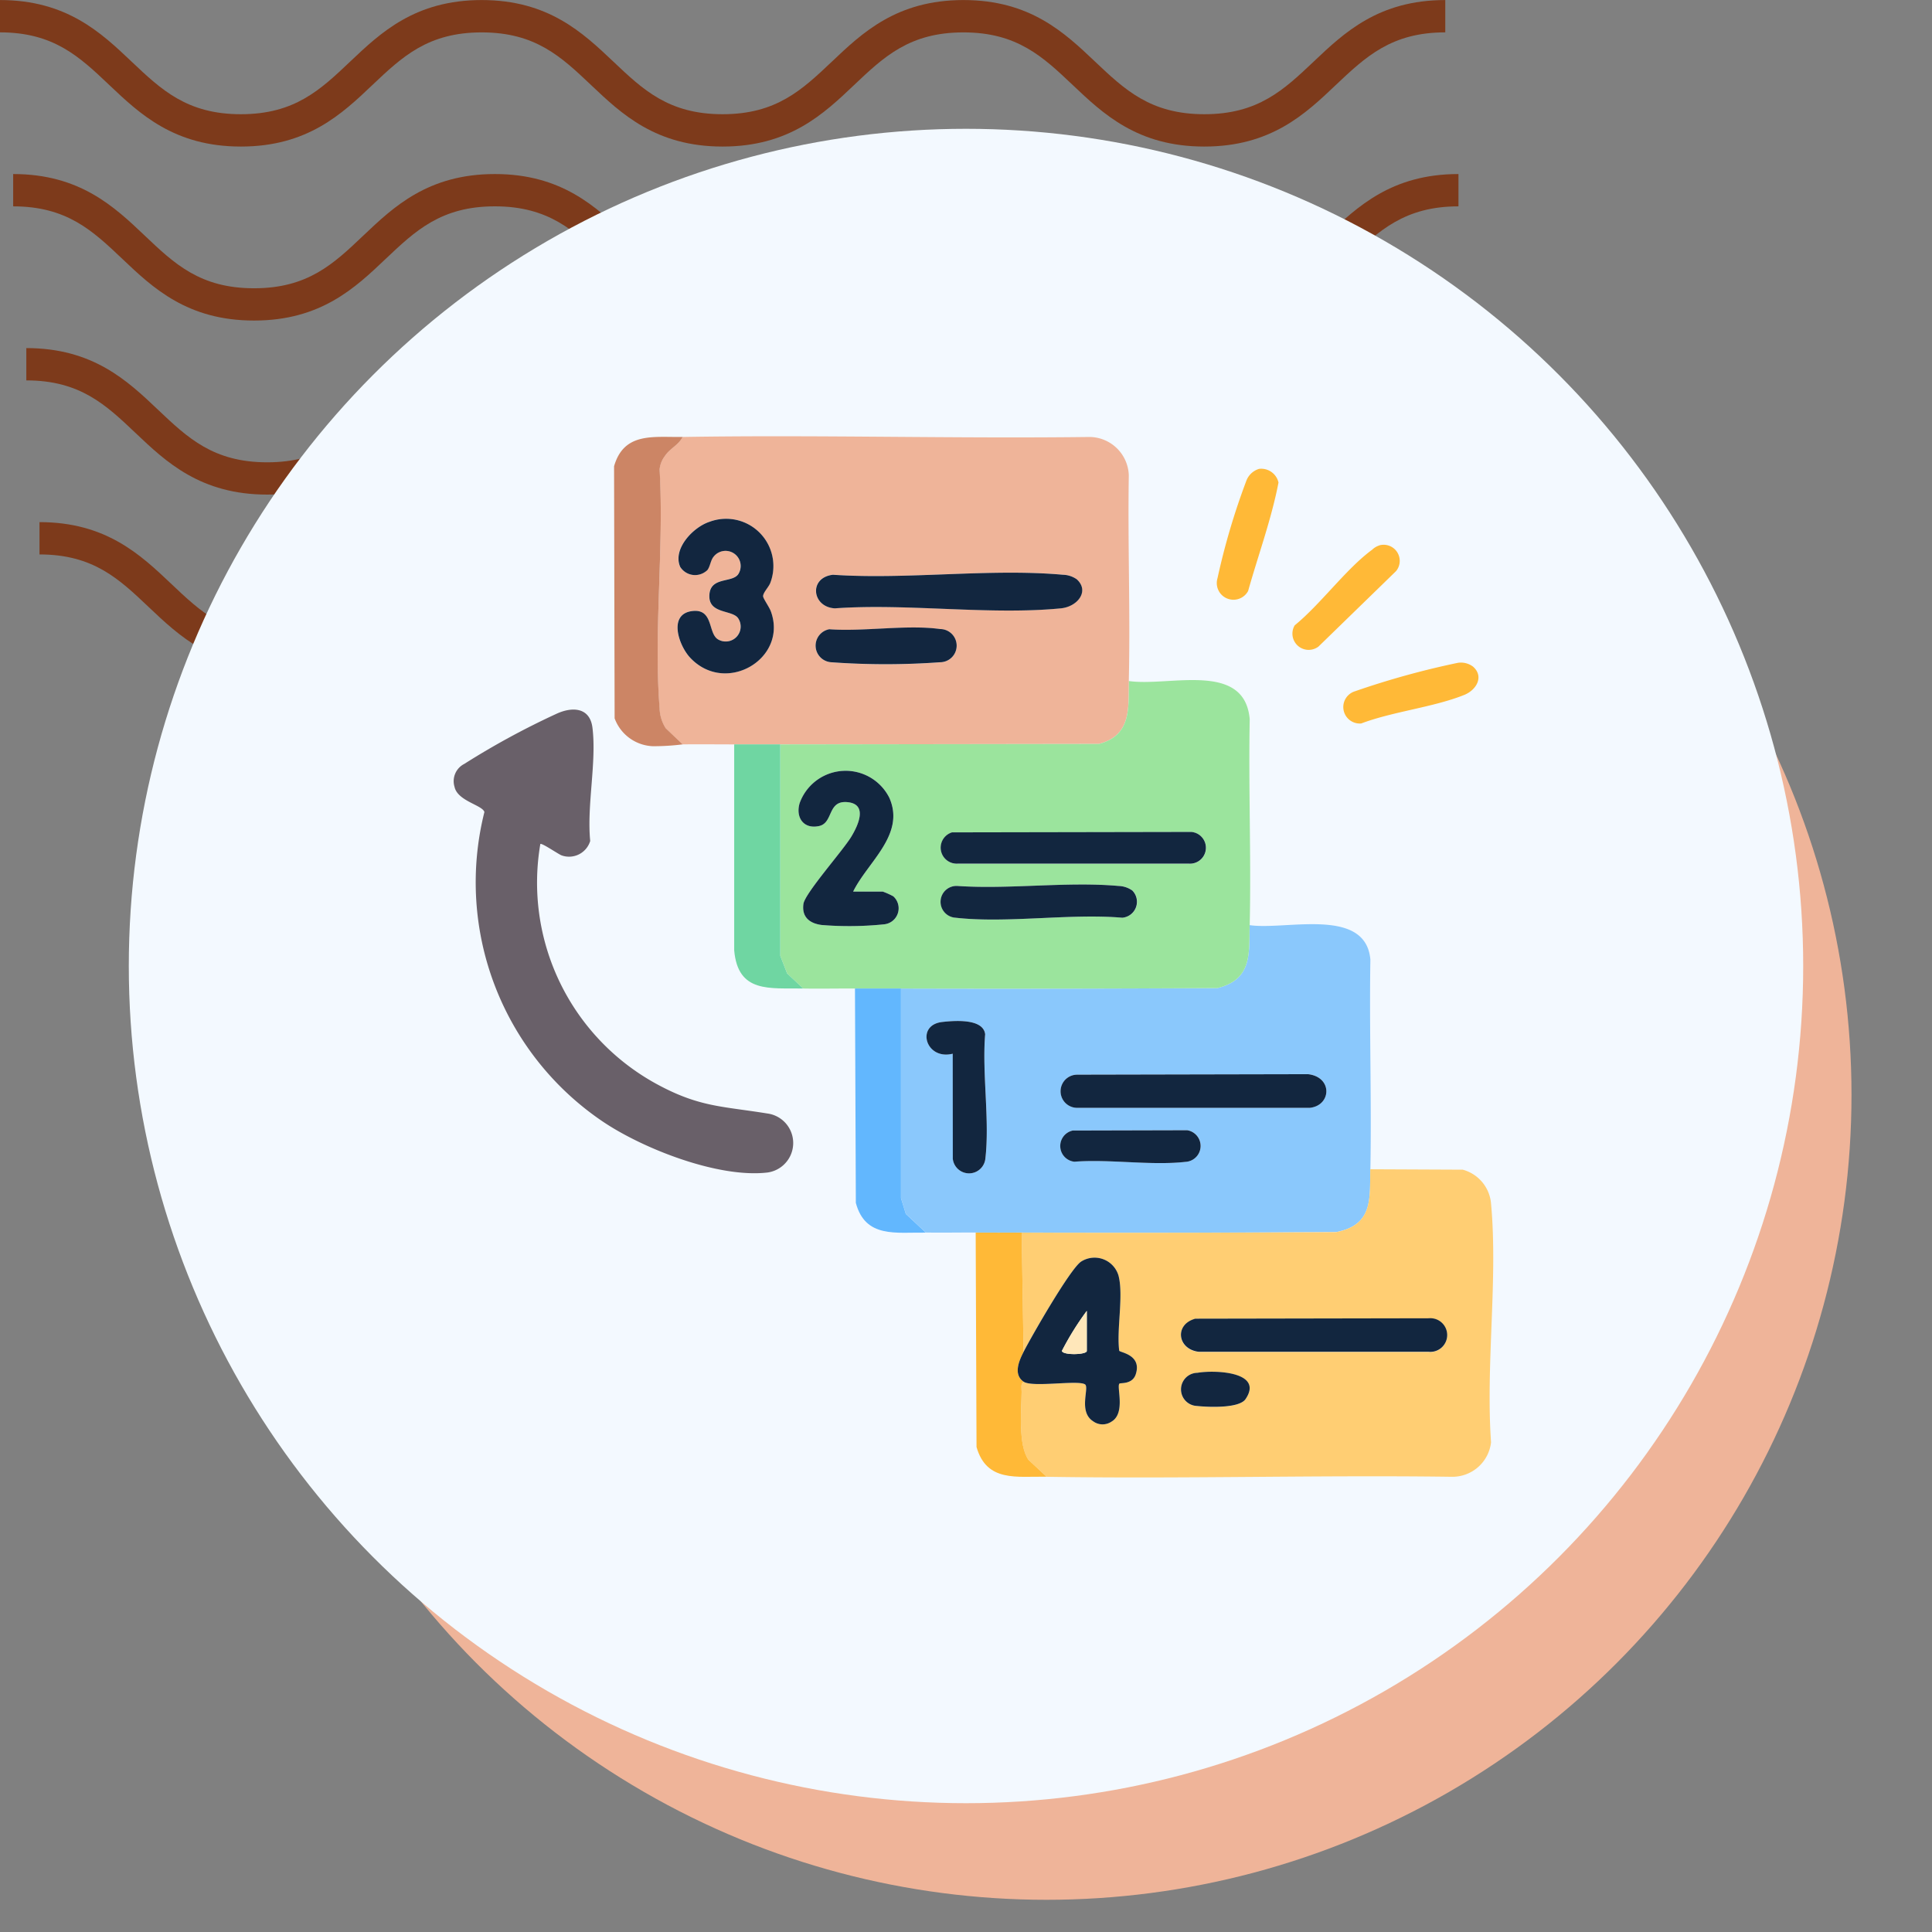 <svg xmlns="http://www.w3.org/2000/svg" xmlns:xlink="http://www.w3.org/1999/xlink" width="120" height="120" viewBox="0 0 120 120">
  <rect x="0" y="0" width="120" height="120" fill="#808080" stroke="none"/>
  <defs>
    <clipPath id="clip-path">
      <rect id="Rectangle_400938" data-name="Rectangle 400938" width="120" height="120" transform="translate(0 0)" fill="none"/>
    </clipPath>
    <clipPath id="clip-path-2">
      <rect id="Rectangle_401073" data-name="Rectangle 401073" width="92.219" height="41.532" fill="#7d3a1b"/>
    </clipPath>
    <clipPath id="clip-path-3">
      <rect id="Rectangle_403197" data-name="Rectangle 403197" width="66.672" height="64.672" fill="none"/>
    </clipPath>
  </defs>
  <g id="Group_1103359" data-name="Group 1103359" transform="translate(-810 -2980)">
    <g id="Group_1099399" data-name="Group 1099399" transform="translate(422.332 -3033)">
      <rect id="Rectangle_401103" data-name="Rectangle 401103" width="120" height="120" transform="translate(387.668 6013)" fill="none"/>
      <g id="Group_1099348" data-name="Group 1099348" transform="translate(387.668 6013)">
        <g id="Group_1099282" data-name="Group 1099282">
          <g id="Group_1099281" data-name="Group 1099281" clip-path="url(#clip-path-2)">
            <path id="Path_873375" data-name="Path 873375" d="M74.8,9.1c-4.139,0-6.28-2.03-8.17-3.821-1.855-1.756-3.452-3.274-6.792-3.274s-4.937,1.517-6.792,3.274C51.161,7.072,49.023,9.1,44.881,9.1s-6.28-2.03-8.169-3.821C34.857,3.525,33.26,2.007,29.92,2.007s-4.937,1.517-6.789,3.274C21.241,7.072,19.1,9.1,14.962,9.1S8.679,7.072,6.789,5.281C4.937,3.525,3.34,2.007,0,2.007V0C4.139,0,6.28,2.033,8.17,3.821c1.855,1.759,3.452,3.274,6.792,3.274S19.9,5.58,21.75,3.824C23.637,2.033,25.781,0,29.92,0s6.283,2.033,8.17,3.821c1.855,1.759,3.452,3.274,6.792,3.274s4.937-1.514,6.792-3.274C53.56,2.033,55.7,0,59.843,0s6.283,2.033,8.17,3.821C69.867,5.58,71.464,7.094,74.8,7.094S79.742,5.58,81.6,3.821C83.483,2.033,85.624,0,89.766,0V2.007c-3.34,0-4.937,1.517-6.792,3.274C81.084,7.072,78.943,9.1,74.8,9.1" transform="translate(2.453 32.43)" fill="#7d3a1b"/>
            <path id="Path_873376" data-name="Path 873376" d="M74.8,9.1c-4.139,0-6.283-2.03-8.17-3.824-1.855-1.756-3.452-3.27-6.792-3.27s-4.937,1.514-6.792,3.27C51.164,7.072,49.023,9.1,44.881,9.1s-6.283-2.03-8.17-3.824c-1.855-1.756-3.452-3.27-6.792-3.27s-4.937,1.517-6.789,3.27C21.241,7.072,19.1,9.1,14.962,9.1S8.679,7.072,6.789,5.278C4.937,3.522,3.34,2.007,0,2.007V0C4.139,0,6.283,2.03,8.17,3.821c1.855,1.759,3.452,3.274,6.792,3.274S19.9,5.58,21.75,3.821C23.637,2.03,25.781,0,29.92,0S36.2,2.03,38.093,3.821c1.852,1.759,3.449,3.274,6.789,3.274s4.937-1.514,6.792-3.274C53.56,2.03,55.7,0,59.843,0s6.283,2.03,8.17,3.821C69.867,5.58,71.464,7.094,74.8,7.094S79.742,5.58,81.6,3.821C83.486,2.03,85.627,0,89.769,0V2.007c-3.34,0-4.94,1.517-6.8,3.27C81.084,7.072,78.943,9.1,74.8,9.1" transform="translate(1.635 21.62)" fill="#7d3a1b"/>
            <path id="Path_873377" data-name="Path 873377" d="M74.8,9.1c-4.139,0-6.283-2.03-8.169-3.824-1.855-1.756-3.452-3.27-6.792-3.27s-4.937,1.514-6.792,3.27C51.164,7.072,49.02,9.1,44.881,9.1s-6.283-2.03-8.17-3.824c-1.855-1.756-3.452-3.27-6.792-3.27s-4.937,1.517-6.789,3.27C21.241,7.072,19.1,9.1,14.962,9.1S8.678,7.072,6.789,5.278C4.937,3.522,3.34,2.007,0,2.007V0C4.139,0,6.283,2.03,8.169,3.821c1.851,1.759,3.452,3.274,6.792,3.274S19.9,5.58,21.75,3.821C23.637,2.03,25.781,0,29.92,0S36.2,2.03,38.093,3.821c1.852,1.759,3.449,3.274,6.789,3.274s4.937-1.514,6.792-3.274C53.56,2.03,55.7,0,59.843,0s6.283,2.03,8.17,3.821C69.867,5.58,71.464,7.094,74.8,7.094S79.742,5.58,81.6,3.821C83.486,2.03,85.624,0,89.769,0V2.007c-3.34,0-4.941,1.517-6.8,3.27C81.084,7.072,78.943,9.1,74.8,9.1" transform="translate(0.818 10.81)" fill="#7d3a1b"/>
            <path id="Path_873378" data-name="Path 873378" d="M74.8,9.1c-4.139,0-6.28-2.03-8.17-3.821-1.855-1.756-3.452-3.27-6.792-3.27s-4.937,1.514-6.789,3.27C51.164,7.069,49.023,9.1,44.881,9.1s-6.28-2.03-8.169-3.821c-1.855-1.756-3.452-3.27-6.792-3.27s-4.937,1.514-6.789,3.267C21.245,7.069,19.1,9.1,14.962,9.1S8.678,7.069,6.789,5.278C4.937,3.522,3.34,2.007,0,2.007V0C4.139,0,6.283,2.03,8.17,3.821c1.855,1.756,3.452,3.27,6.792,3.27S19.9,5.577,21.75,3.821C23.64,2.03,25.781,0,29.92,0s6.28,2.03,8.173,3.821c1.852,1.756,3.449,3.27,6.789,3.27s4.937-1.514,6.792-3.27C53.563,2.03,55.7,0,59.843,0s6.28,2.03,8.17,3.821c1.855,1.756,3.452,3.27,6.792,3.27s4.937-1.514,6.792-3.27C83.486,2.03,85.627,0,89.769,0V2.007c-3.344,0-4.941,1.514-6.8,3.27C81.084,7.069,78.943,9.1,74.8,9.1" transform="translate(0 0.003)" fill="#7d3a1b"/>
          </g>
        </g>
      </g>
      <circle id="Ellipse_11504" data-name="Ellipse 11504" cx="50" cy="50" r="50" transform="translate(402.668 6031)" fill="#efb499"/>
      <circle id="Ellipse_11503" data-name="Ellipse 11503" cx="52" cy="52" r="52" transform="translate(395.668 6021)" fill="#f3f9ff"/>
    </g>
    <g id="Group_1099398" data-name="Group 1099398" transform="translate(835.941 3005.804)">
      <rect id="Rectangle_401104" data-name="Rectangle 401104" width="68" height="69" transform="translate(0.059 -0.804)" fill="none"/>
      <g id="Group_1101532" data-name="Group 1101532" transform="translate(0.136 1.291)">
        <g id="Group_1101531" data-name="Group 1101531" clip-path="url(#clip-path-3)">
          <path id="Path_881014" data-name="Path 881014" d="M153.416,15.206c-.039,1.654.178,3.378-1.873,3.907l-19.782.028c-.95,0-1.906,0-2.856,0-1.068,0-2.2-.014-3.213,0l-1.052-1a2.416,2.416,0,0,1-.381-1.25c-.37-4.775.287-10,0-14.82a1.612,1.612,0,0,1,.328-.838c.321-.49.864-.691,1.1-1.187,8.423-.139,16.862.107,25.288,0a2.463,2.463,0,0,1,2.433,2.379c-.07,4.259.1,8.531,0,12.787M127.2,8.342c.187-.2.213-.6.392-.835a.94.94,0,0,1,1.557,1.052c-.383.578-1.8.124-1.8,1.381,0,1.115,1.465.832,1.8,1.381a.929.929,0,0,1-1.23,1.313c-.682-.349-.278-1.946-1.638-1.777-1.51.187-.835,2.147-.117,2.905,2.221,2.347,6.1.035,5-2.9-.1-.257-.472-.794-.476-.921-.008-.228.343-.57.447-.835a2.936,2.936,0,0,0-3.779-3.792c-1.015.335-2.306,1.692-1.817,2.8a1.093,1.093,0,0,0,1.657.225m22.964.536a1.558,1.558,0,0,0-.849-.275c-4.531-.4-9.689.316-14.287,0-1.52.177-1.308,2.011.122,2.086,4.492-.321,9.622.431,14.038,0,1.035-.1,1.8-1.076.976-1.813M134.82,11.99a1.034,1.034,0,0,0,.1,2.052,46.915,46.915,0,0,0,6.764,0,1.031,1.031,0,1,0,0-2.062c-2.055-.283-4.743.169-6.865.014" transform="translate(-109.373 0)" fill="#efb499"/>
          <path id="Path_881015" data-name="Path 881015" d="M280.313,277.087c-.036,1.814.191,3.452-2.113,3.9q-9.768.061-19.542.03c-.95,0-1.905.005-2.856,0-1.029-.005-2.065.016-3.094,0l-1.245-1.162-.3-.981V265.86q9.828.03,19.663-.028c2.168-.539,1.951-2.161,1.992-3.908,2.243.332,7.2-1.165,7.5,2.136-.072,4.34.081,8.688,0,13.026m-25.938-7.177.006,6.533a1.017,1.017,0,0,0,2.019.009c.285-2.389-.212-5.3-.01-7.75-.115-.987-1.9-.85-2.673-.762-1.66.191-1.022,2.39.658,1.97m7.7,1.3a1.03,1.03,0,0,0-.031,2.058h14.521c1.33-.152,1.417-1.909-.119-2.089Zm-.241,3.469a.982.982,0,0,0,.1,1.937c2.175-.171,4.775.252,6.9.009a.989.989,0,0,0,.11-1.964Z" transform="translate(-221.278 -231.557)" fill="#8ac8fc"/>
          <path id="Path_881016" data-name="Path 881016" d="M315.367,412.474l-1.123-1.049c-.651-.927-.441-3.054-.426-4.219,0-.2-.076-.514.121-.635.546.375,3.379-.118,3.814.167.29.191-.433,1.684.5,2.289a.99.99,0,0,0,1.148.023c.889-.521.3-2.174.49-2.359.064-.062.8.065,1.012-.577.4-1.225-.994-1.358-1.024-1.466-.173-1.33.282-3.446-.048-4.678a1.55,1.55,0,0,0-2.318-.859c-.673.439-3.093,4.662-3.575,5.608l-.119-7.407q9.768.03,19.542-.03c2.3-.453,2.078-2.091,2.113-3.905l5.744.026a2.388,2.388,0,0,1,1.757,2.11c.434,4.713-.339,10.046,0,14.824a2.416,2.416,0,0,1-2.44,2.141c-8.386-.113-16.786.136-25.169,0m9.248-9.811c-1.331.347-1.134,1.9.208,2.06l14.281,0a1.046,1.046,0,1,0,0-2.083Zm.12,3.357a1.03,1.03,0,0,0-.031,2.059c.712.082,2.625.159,3.02-.423,1.168-1.72-1.939-1.82-2.989-1.636" transform="translate(-276.44 -347.847)" fill="#ffce73"/>
          <path id="Path_881017" data-name="Path 881017" d="M217.31,146.074c-.041,1.747.176,3.368-1.992,3.908q-9.829.054-19.663.028c-.95,0-1.906,0-2.856,0-1.069-.006-2.144.018-3.213,0l-1-.933-.425-1.092V134.847l19.782-.028c2.05-.53,1.834-2.254,1.873-3.907,2.5.359,7.184-1.264,7.5,2.369-.081,4.261.095,8.535,0,12.794m-24.63-2.083c.9-1.848,3.264-3.541,2.247-5.832a3.035,3.035,0,0,0-5.571.341c-.259.88.244,1.631,1.216,1.415.9-.2.488-1.636,1.8-1.477,1.257.152.569,1.519.193,2.141-.528.874-2.877,3.5-2.972,4.173-.114.8.361,1.209,1.135,1.311a21.028,21.028,0,0,0,3.863-.041,1,1,0,0,0,.585-1.739,4.682,4.682,0,0,0-.651-.293Zm6.153-3.679a.994.994,0,0,0,.329,1.946l14.4,0a.987.987,0,0,0,.122-1.97Zm11.181,3.6a1.559,1.559,0,0,0-.849-.275c-3.173-.282-6.783.225-10,0a.988.988,0,0,0-.119,1.973c3.194.361,7.087-.277,10.357,0a.994.994,0,0,0,.614-1.7" transform="translate(-165.771 -115.706)" fill="#9be49d"/>
          <path id="Path_881018" data-name="Path 881018" d="M5.375,158.8a14.244,14.244,0,0,0,7.249,14.925c2.629,1.424,4.03,1.359,6.838,1.814a1.85,1.85,0,0,1,.029,3.667c-3.061.363-7.75-1.483-10.247-3.17A17.932,17.932,0,0,1,1.9,156.817c-.121-.434-1.67-.679-1.856-1.567a1.2,1.2,0,0,1,.606-1.422,49.041,49.041,0,0,1,5.726-3.113c1-.461,2.08-.394,2.236.867.265,2.141-.359,4.82-.14,7.032a1.372,1.372,0,0,1-1.765.9c-.176-.052-1.253-.8-1.333-.71" transform="translate(2.11 -133.475)" fill="#696069"/>
          <path id="Path_881019" data-name="Path 881019" d="M105.656.341c-.236.5-.779.7-1.1,1.187a1.612,1.612,0,0,0-.328.838c.282,4.823-.375,10.045,0,14.82a2.417,2.417,0,0,0,.381,1.25l1.052,1a14.606,14.606,0,0,1-1.843.115,2.642,2.642,0,0,1-2.384-1.732L101.4,2.162C102.017.021,103.853.37,105.656.341" transform="translate(-89.336 -0.297)" fill="#cc8565"/>
          <path id="Path_881020" data-name="Path 881020" d="M230.017,296.373v13.02l.3.981,1.245,1.162c-1.847-.029-3.758.36-4.348-1.847l-.054-13.315c.95,0,1.906,0,2.856,0" transform="translate(-200.133 -262.07)" fill="#62b7fe"/>
          <path id="Path_881021" data-name="Path 881021" d="M166.985,165.368v13.137l.425,1.092,1,.933c-2.088-.035-4.052.3-4.288-2.369l0-12.794c.95,0,1.906,0,2.856,0" transform="translate(-144.597 -146.227)" fill="#6fd6a2"/>
          <path id="Path_881022" data-name="Path 881022" d="M293.017,427.373l.119,7.407c-.274.536-.662,1.4,0,1.852-.2.12-.118.439-.121.635-.015,1.165-.225,3.291.426,4.219l1.123,1.049c-1.853-.031-3.721.354-4.35-1.845l-.053-13.317c.95.005,1.906,0,2.856,0" transform="translate(-255.637 -377.908)" fill="#ffb937"/>
          <path id="Path_881023" data-name="Path 881023" d="M490.14,121.777c.687.611.205,1.448-.56,1.754-1.912.766-4.421,1.026-6.393,1.77a1.024,1.024,0,0,1-.386-2,51.485,51.485,0,0,1,6.4-1.769,1.26,1.26,0,0,1,.94.244" transform="translate(-424.717 -107.46)" fill="#ffb937"/>
          <path id="Path_881024" data-name="Path 881024" d="M418.857,17.427a1.1,1.1,0,0,1,1.231.845c-.438,2.275-1.258,4.5-1.888,6.74a1.036,1.036,0,0,1-1.9-.8,43.091,43.091,0,0,1,1.781-6.023,1.22,1.22,0,0,1,.775-.758" transform="translate(-366.755 -15.396)" fill="#ffb937"/>
          <path id="Path_881025" data-name="Path 881025" d="M460.708,58.353a1,1,0,0,1,1.037,1.6l-4.819,4.688a1.009,1.009,0,0,1-1.476-1.321c1.6-1.3,3.2-3.519,4.81-4.695a1.124,1.124,0,0,1,.447-.267" transform="translate(-401.11 -51.576)" fill="#ffb937"/>
          <path id="Path_881026" data-name="Path 881026" d="M136.327,47.66a1.093,1.093,0,0,1-1.657-.225c-.489-1.111.8-2.469,1.817-2.8a2.936,2.936,0,0,1,3.779,3.792c-.1.266-.455.607-.447.835,0,.127.38.664.476.921,1.094,2.936-2.783,5.248-5,2.9-.718-.758-1.393-2.718.117-2.905,1.36-.168.955,1.428,1.638,1.777a.929.929,0,0,0,1.23-1.313c-.334-.549-1.8-.266-1.8-1.381,0-1.256,1.416-.8,1.8-1.38a.94.94,0,0,0-1.557-1.052c-.179.237-.2.63-.392.835" transform="translate(-118.498 -39.319)" fill="#12263f"/>
          <path id="Path_881027" data-name="Path 881027" d="M223.006,73.637c.827.737.059,1.712-.976,1.813-4.416.433-9.546-.32-14.038,0-1.43-.075-1.642-1.909-.122-2.086,4.6.313,9.756-.406,14.287,0a1.559,1.559,0,0,1,.849.275" transform="translate(-182.213 -64.76)" fill="#12263f"/>
          <path id="Path_881028" data-name="Path 881028" d="M207.52,102.754c2.122.155,4.81-.3,6.865-.014a1.031,1.031,0,1,1,0,2.062,46.916,46.916,0,0,1-6.764,0,1.034,1.034,0,0,1-.1-2.052" transform="translate(-182.073 -90.764)" fill="#12263f"/>
          <path id="Path_881029" data-name="Path 881029" d="M335.347,342.384l14.371-.03c1.536.18,1.449,1.937.119,2.089H335.316a1.03,1.03,0,0,1,.031-2.058" transform="translate(-294.547 -302.73)" fill="#12263f"/>
          <path id="Path_881030" data-name="Path 881030" d="M266.119,315.854c-1.679.42-2.318-1.779-.658-1.97.771-.089,2.558-.226,2.673.762-.2,2.446.294,5.361.01,7.75a1.017,1.017,0,0,1-2.019-.009Z" transform="translate(-233.021 -277.501)" fill="#12263f"/>
          <path id="Path_881031" data-name="Path 881031" d="M335.1,372.452l7.107-.018a.989.989,0,0,1-.11,1.964c-2.122.242-4.722-.18-6.9-.009a.982.982,0,0,1-.1-1.937" transform="translate(-294.542 -329.328)" fill="#12263f"/>
          <path id="Path_881032" data-name="Path 881032" d="M312.459,446.666c.483-.945,2.9-5.169,3.575-5.608a1.55,1.55,0,0,1,2.318.859c.331,1.232-.125,3.348.048,4.678.031.109,1.428.241,1.025,1.466-.211.642-.948.515-1.012.577-.191.185.4,1.837-.49,2.359a.99.99,0,0,1-1.148-.023c-.935-.6-.212-2.1-.5-2.289-.434-.286-3.268.208-3.814-.167-.662-.456-.274-1.316,0-1.852m3.926-2.546a17.835,17.835,0,0,0-1.547,2.486c.057.281,1.547.247,1.547,0Z" transform="translate(-274.96 -389.794)" fill="#12263f"/>
          <path id="Path_881033" data-name="Path 881033" d="M398.2,473.4l14.489-.026a1.046,1.046,0,1,1,0,2.083l-14.281,0c-1.342-.156-1.539-1.712-.208-2.06" transform="translate(-350.021 -418.589)" fill="#12263f"/>
          <path id="Path_881034" data-name="Path 881034" d="M398.425,502.107c1.051-.185,4.157-.084,2.989,1.636-.4.582-2.308.5-3.02.423a1.03,1.03,0,0,1,.031-2.059" transform="translate(-350.13 -443.934)" fill="#12263f"/>
          <path id="Path_881035" data-name="Path 881035" d="M201.051,187.037H202.9a4.683,4.683,0,0,1,.651.293,1,1,0,0,1-.585,1.739,21.028,21.028,0,0,1-3.863.041c-.775-.1-1.249-.513-1.135-1.311.1-.67,2.444-3.3,2.972-4.173.376-.622,1.064-1.989-.193-2.141-1.311-.159-.9,1.276-1.8,1.477-.972.216-1.475-.535-1.216-1.415a3.035,3.035,0,0,1,5.571-.341c1.017,2.291-1.345,3.984-2.247,5.832" transform="translate(-174.142 -158.752)" fill="#12263f"/>
          <path id="Path_881036" data-name="Path 881036" d="M272.623,212.382l14.85-.027a.987.987,0,0,1-.122,1.97l-14.4,0a.994.994,0,0,1-.329-1.946" transform="translate(-239.56 -187.777)" fill="#12263f"/>
          <path id="Path_881037" data-name="Path 881037" d="M283.82,240.929a.994.994,0,0,1-.614,1.7c-3.27-.277-7.162.361-10.357,0a.988.988,0,0,1,.119-1.973c3.221.222,6.831-.285,10,0a1.558,1.558,0,0,1,.849.275" transform="translate(-239.577 -212.723)" fill="#12263f"/>
          <path id="Path_881038" data-name="Path 881038" d="M336.7,469.378v2.488c0,.245-1.491.279-1.547,0a17.839,17.839,0,0,1,1.547-2.486" transform="translate(-295.275 -415.052)" fill="#ffe7ba"/>
        </g>
      </g>
    </g>
  </g>
</svg>
